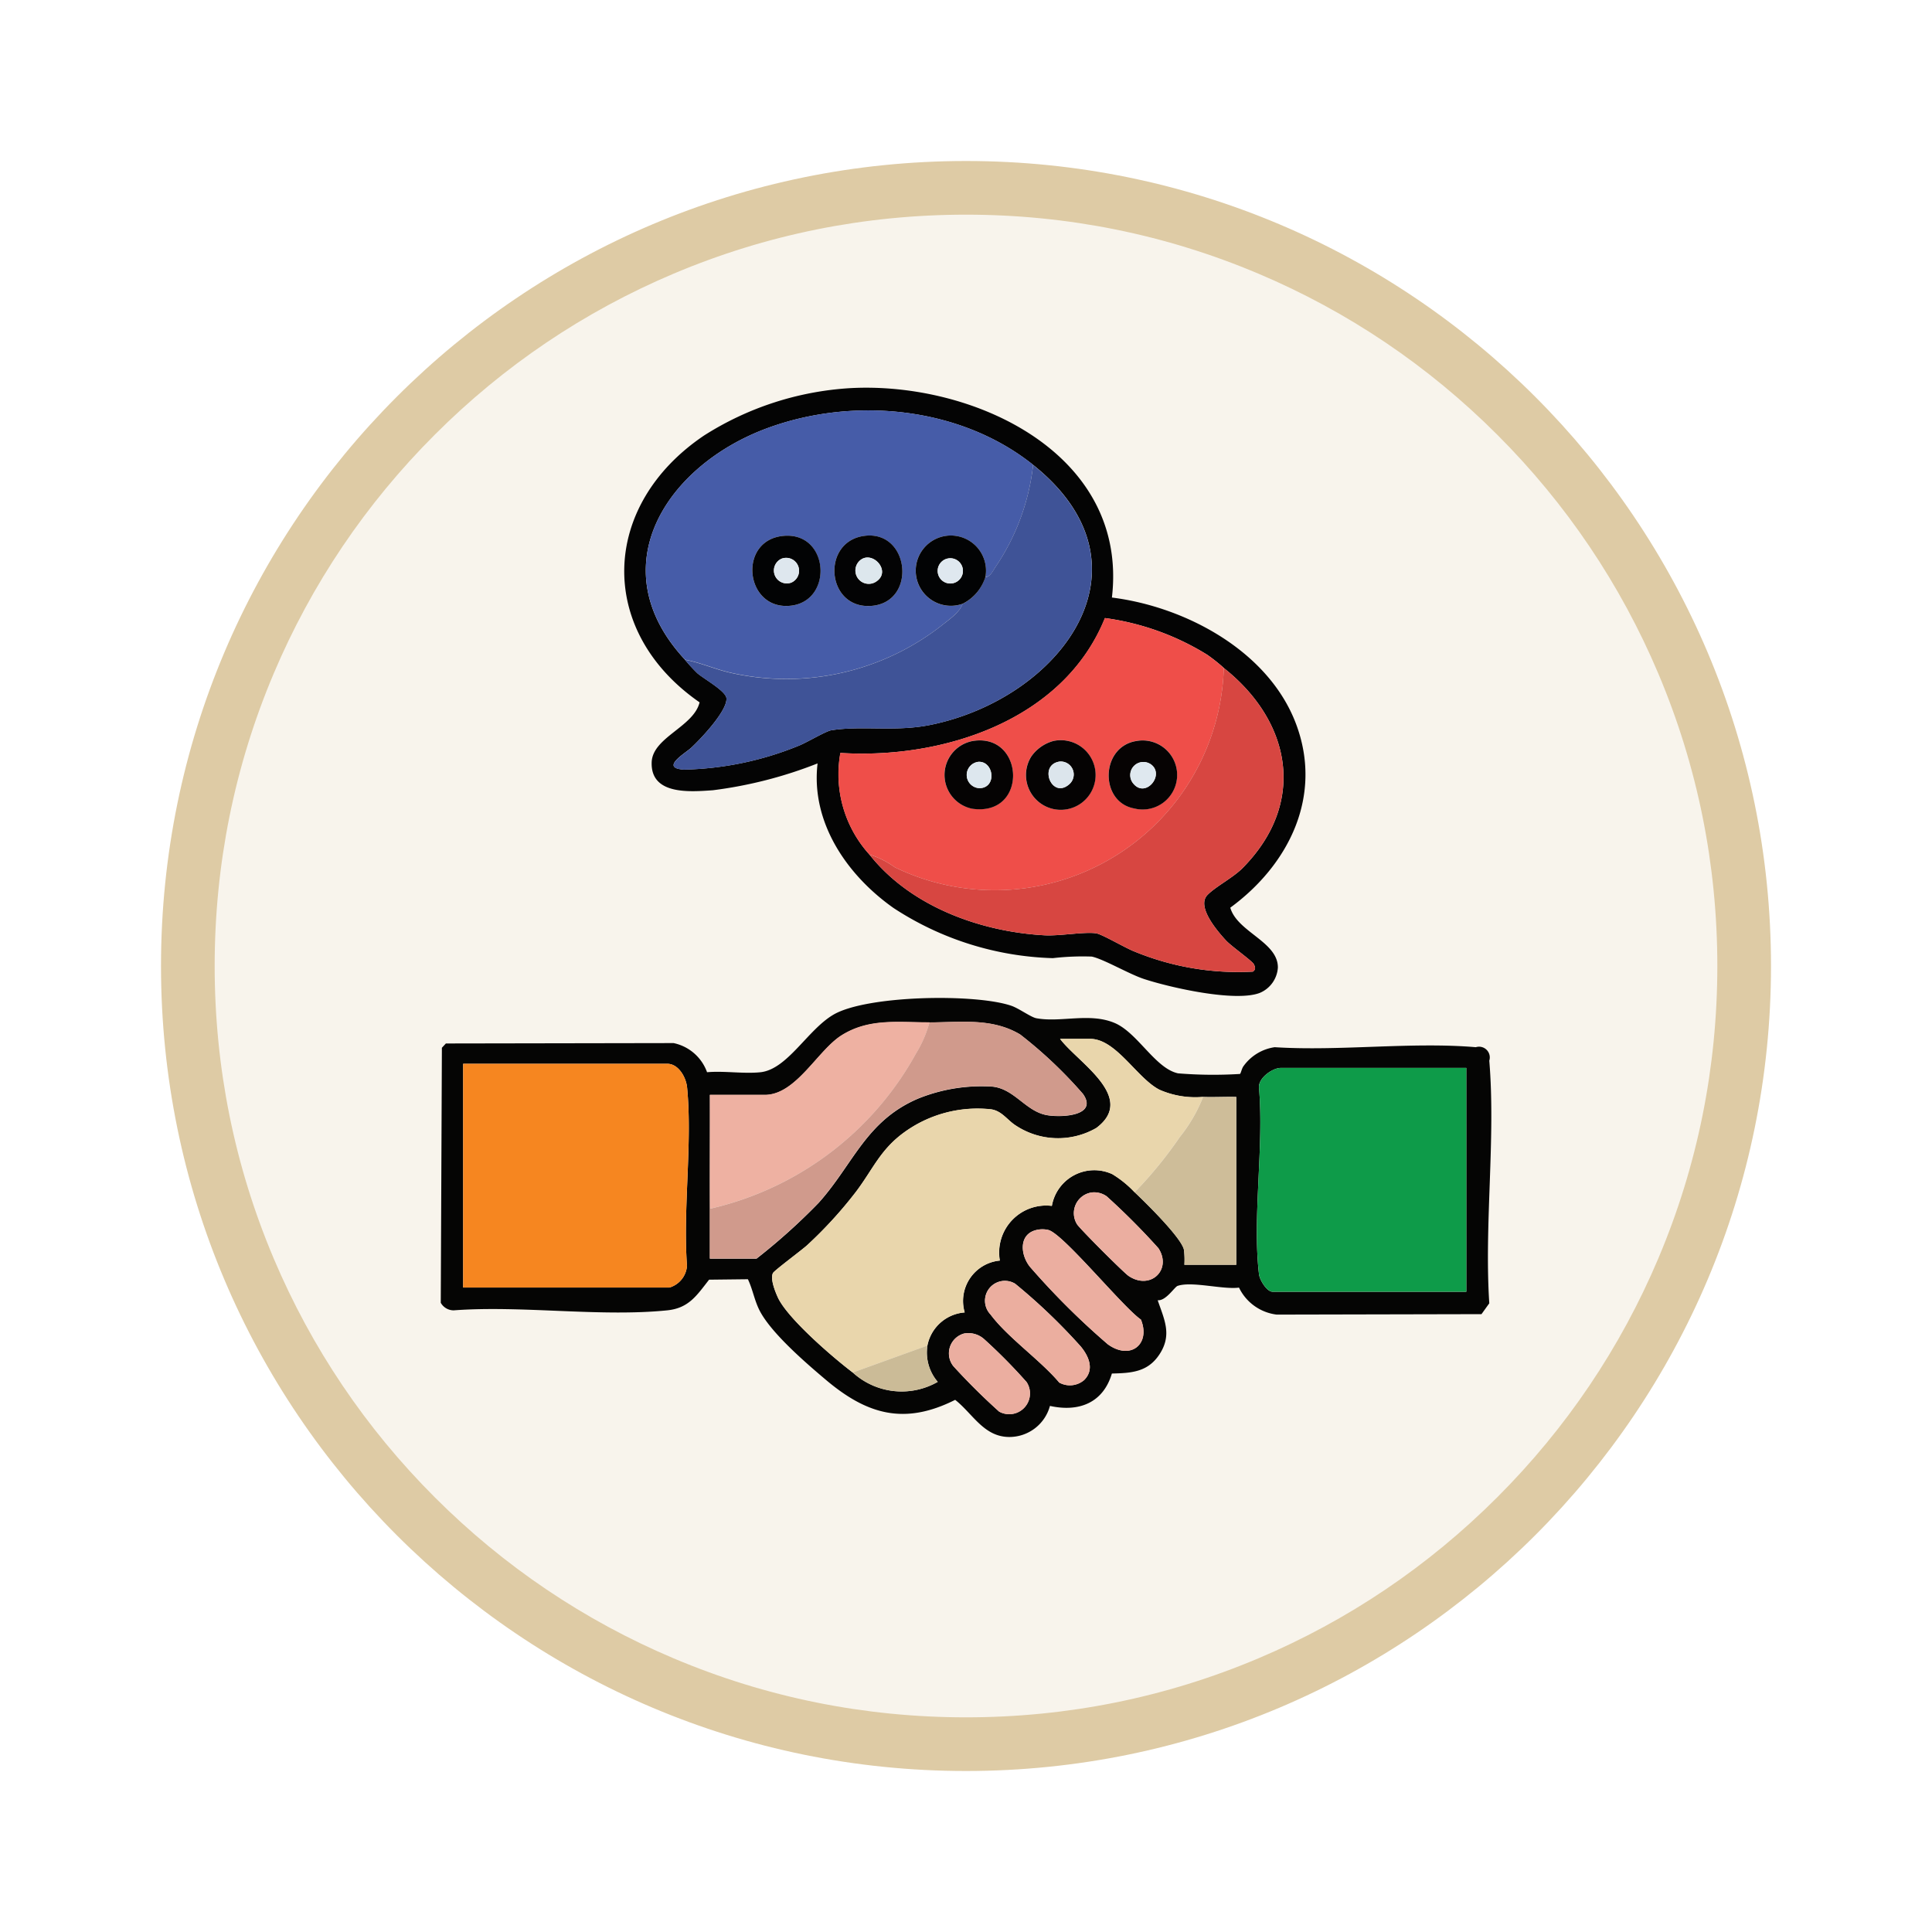 <svg xmlns="http://www.w3.org/2000/svg" xmlns:xlink="http://www.w3.org/1999/xlink" width="108" height="108" viewBox="0 0 108 108">
  <defs>
    <filter id="Path_978624" x="0" y="0" width="108" height="108" filterUnits="userSpaceOnUse">
      <feOffset dy="3" input="SourceAlpha"/>
      <feGaussianBlur stdDeviation="3" result="blur"/>
      <feFlood flood-opacity="0.161"/>
      <feComposite operator="in" in2="blur"/>
      <feComposite in="SourceGraphic"/>
    </filter>
  </defs>
  <g id="Group_1151624" data-name="Group 1151624" transform="translate(-739 -2718)">
    <g id="Group_1151336" data-name="Group 1151336" transform="translate(525 -236)">
      <g id="Group_1151334" data-name="Group 1151334" transform="translate(13 2634)">
        <g transform="matrix(1, 0, 0, 1, 201, 320)" filter="url(#Path_978624)">
          <g id="Path_978624-2" data-name="Path 978624" transform="translate(9 6)" fill="#f8f4ec">
            <path d="M 45 88.5 C 39.127 88.5 33.43 87.35 28.068 85.082 C 22.889 82.891 18.236 79.755 14.241 75.759 C 10.245 71.764 7.109 67.111 4.918 61.932 C 2.65 56.57 1.5 50.873 1.5 45 C 1.5 39.127 2.65 33.43 4.918 28.068 C 7.109 22.889 10.245 18.236 14.241 14.241 C 18.236 10.245 22.889 7.109 28.068 4.918 C 33.43 2.65 39.127 1.5 45 1.5 C 50.873 1.5 56.57 2.65 61.932 4.918 C 67.111 7.109 71.764 10.245 75.759 14.241 C 79.755 18.236 82.891 22.889 85.082 28.068 C 87.35 33.43 88.5 39.127 88.5 45 C 88.5 50.873 87.35 56.57 85.082 61.932 C 82.891 67.111 79.755 71.764 75.759 75.759 C 71.764 79.755 67.111 82.891 61.932 85.082 C 56.57 87.35 50.873 88.5 45 88.5 Z" stroke="none"/>
            <path d="M 45 3 C 39.329 3 33.829 4.11 28.653 6.299 C 23.652 8.415 19.16 11.443 15.302 15.302 C 11.443 19.16 8.415 23.652 6.299 28.653 C 4.11 33.829 3 39.329 3 45 C 3 50.671 4.11 56.171 6.299 61.347 C 8.415 66.348 11.443 70.84 15.302 74.698 C 19.16 78.557 23.652 81.585 28.653 83.701 C 33.829 85.89 39.329 87 45 87 C 50.671 87 56.171 85.89 61.347 83.701 C 66.348 81.585 70.84 78.557 74.698 74.698 C 78.557 70.84 81.585 66.348 83.701 61.347 C 85.89 56.171 87 50.671 87 45 C 87 39.329 85.89 33.829 83.701 28.653 C 81.585 23.652 78.557 19.16 74.698 15.302 C 70.84 11.443 66.348 8.415 61.347 6.299 C 56.171 4.11 50.671 3 45 3 M 45 0 C 69.853 0 90 20.147 90 45 C 90 69.853 69.853 90 45 90 C 20.147 90 0 69.853 0 45 C 0 20.147 20.147 0 45 0 Z" stroke="none" fill="#decba5"/>
          </g>
        </g>
      </g>
      <g id="Group_1151335" data-name="Group 1151335" transform="translate(1462.496 -1462.76)">
        <path id="Path_979795" data-name="Path 979795" d="M44.682,430.6c.045-.029.1-.318.2-.439a2.6,2.6,0,0,1,1.734-1.048c3.639.231,7.65-.306,11.244,0a.6.6,0,0,1,.753.753c.364,4.337-.287,9.172,0,13.563l-.436.607-11.446.025a2.7,2.7,0,0,1-2.109-1.509c-.89.121-2.644-.37-3.434-.095-.169.059-.659.853-1.111.8.367,1.083.824,1.936.089,3.041-.651.979-1.567,1.032-2.65,1.057-.49,1.647-1.849,2.168-3.462,1.81a2.352,2.352,0,0,1-2.269,1.737c-1.423,0-2.038-1.293-3.029-2.076-2.841,1.43-4.931.82-7.226-1.117-1.119-.944-3.106-2.654-3.728-3.918-.275-.559-.368-1.154-.633-1.707L15,442.109c-.688.874-1.127,1.591-2.341,1.714-3.753.38-8.116-.284-11.935,0A.828.828,0,0,1,0,443.4l.063-14.255.223-.24,12.729-.022a2.541,2.541,0,0,1,1.871,1.629c.957-.085,2.057.1,2.993,0,1.507-.17,2.629-2.378,4.078-3.221,1.864-1.085,7.943-1.185,9.946-.491.423.146,1.086.638,1.391.694,1.359.253,2.975-.325,4.372.263,1.288.542,2.275,2.548,3.553,2.818a24.215,24.215,0,0,0,3.465.033m-17.361-2.877c-1.743.008-3.357-.244-4.9.715-1.352.839-2.553,3.338-4.307,3.338h-3.07c.006,2.122-.008,4.249,0,6.371,0,.925,0,1.855,0,2.78h2.607a33.928,33.928,0,0,0,3.478-3.126c1.936-2.163,2.635-4.566,5.539-5.814a9.436,9.436,0,0,1,4.192-.674c1.224.139,1.85,1.392,3.04,1.595.829.141,2.857.03,2-1.189a24.642,24.642,0,0,0-3.511-3.323c-1.564-.932-3.3-.68-5.062-.673M23.034,447.3a4.055,4.055,0,0,0,4.748.521,2.511,2.511,0,0,1-.577-2.027,2.3,2.3,0,0,1,2.086-1.854,2.271,2.271,0,0,1,1.964-2.9,2.628,2.628,0,0,1,2.909-3.057,2.408,2.408,0,0,1,3.38-1.773,5.9,5.9,0,0,1,1.246,1.012c.6.565,2.614,2.541,2.754,3.211a4.553,4.553,0,0,1,.026.843h2.9v-9.382c-.616-.016-1.239.022-1.854,0a4.976,4.976,0,0,1-2.439-.4c-1.262-.645-2.424-2.844-3.875-2.844H34.62c.98,1.316,4.309,3.269,2.027,4.98a4.282,4.282,0,0,1-4.5-.134c-.477-.3-.789-.836-1.407-.91a6.979,6.979,0,0,0-4.849,1.3c-1.34.978-1.747,2.084-2.694,3.329a23.761,23.761,0,0,1-2.711,2.965c-.289.267-1.845,1.42-1.916,1.561-.162.322.119,1.024.27,1.355.533,1.173,3.094,3.375,4.193,4.206M1.252,442.549H12.78a1.371,1.371,0,0,0,.984-1.216c-.233-3.194.311-6.826.006-9.967-.055-.563-.475-1.326-1.107-1.326H1.252Zm56.076-12.278H46.959c-.457,0-1.263.56-1.22,1.1.289,3.289-.376,7.218,0,10.43.039.33.441.982.756.982H57.329Zm-21,6.972A1.171,1.171,0,0,0,35.561,439c.109.211,2.618,2.72,2.89,2.9,1.222.819,2.44-.357,1.666-1.55a38.842,38.842,0,0,0-2.89-2.9,1.209,1.209,0,0,0-.9-.209m-3.019,2.087c-1,.225-.924,1.372-.373,2.061a42.043,42.043,0,0,0,4.355,4.333c1.278.917,2.4-.027,1.847-1.384-1-.685-4.36-4.824-5.183-5.011a1.465,1.465,0,0,0-.646,0m2.657,8.39c.588-.587.257-1.333-.188-1.873a32.556,32.556,0,0,0-3.671-3.512,1.111,1.111,0,0,0-1.375,1.721c.949,1.28,2.779,2.546,3.841,3.806a1.228,1.228,0,0,0,1.393-.142m-6.711-2.6a1.151,1.151,0,0,0-.6,1.826,35.979,35.979,0,0,0,2.558,2.539,1.161,1.161,0,0,0,1.535-1.65,30.294,30.294,0,0,0-2.361-2.389,1.327,1.327,0,0,0-1.132-.326" transform="translate(-1223.857 4046.186)" fill="#050504"/>
        <path id="Path_979796" data-name="Path 979796" d="M71.454,291.125c4.121.516,8.745,2.989,10.283,7.037s-.391,7.9-3.665,10.3c.387,1.358,2.669,1.907,2.66,3.345a1.648,1.648,0,0,1-1.019,1.422c-1.379.521-5-.3-6.468-.782-.834-.274-2.253-1.113-2.918-1.252a14.442,14.442,0,0,0-2.175.088,17.133,17.133,0,0,1-8.9-2.8c-2.6-1.831-4.64-4.784-4.251-8.086a24.082,24.082,0,0,1-5.852,1.5c-1.26.087-3.481.285-3.422-1.559.044-1.4,2.345-1.98,2.679-3.354-5.77-4-5.544-11.017.255-14.92a17.119,17.119,0,0,1,8.132-2.643c6.9-.392,15.6,3.644,14.662,11.7M47.586,294.6a9.648,9.648,0,0,0,.694.754c.356.31,1.587.99,1.627,1.393.069.7-1.455,2.3-1.972,2.777-.334.308-1.77,1.137-.4,1.218a17.924,17.924,0,0,0,6.425-1.339c.44-.175,1.5-.81,1.805-.859,1.7-.273,3.56.094,5.5-.292,7.231-1.436,12.935-8.82,5.789-14.541-4.053-3.244-10.005-3.842-14.859-2.056-5.654,2.081-9.389,7.8-4.606,12.944m30.124.463a9.6,9.6,0,0,0-.937-.743,14.557,14.557,0,0,0-5.71-2.047c-2.305,5.713-9.04,7.9-14.787,7.54A6.679,6.679,0,0,0,57.9,305.49c2.27,2.878,6.161,4.317,9.791,4.516.847.046,2.241-.21,2.888-.11.322.05,1.624.817,2.119,1.01a15.228,15.228,0,0,0,6.638,1.131c.169-.122.134-.244.056-.409-.088-.185-1.258-1.006-1.562-1.335-.487-.527-1.658-1.889-1.038-2.537.443-.462,1.43-.966,1.967-1.508,3.611-3.648,2.716-8.2-1.048-11.183" transform="translate(-1257.794 4159.038)" fill="#040404"/>
        <path id="Path_979797" data-name="Path 979797" d="M103.9,439.5a8.553,8.553,0,0,1-1.3,2.237,23.218,23.218,0,0,1-2.527,3.091,5.913,5.913,0,0,0-1.247-1.012,2.408,2.408,0,0,0-3.38,1.773,2.628,2.628,0,0,0-2.909,3.057,2.271,2.271,0,0,0-1.964,2.9,2.3,2.3,0,0,0-2.086,1.854L84.323,454.9c-1.1-.83-3.661-3.033-4.193-4.206-.151-.332-.432-1.033-.27-1.355.071-.142,1.627-1.295,1.916-1.561a23.759,23.759,0,0,0,2.711-2.965c.947-1.245,1.354-2.352,2.695-3.329a6.978,6.978,0,0,1,4.849-1.3c.618.074.93.611,1.407.91a4.282,4.282,0,0,0,4.5.134c2.283-1.711-1.046-3.663-2.027-4.98h1.68c1.451,0,2.613,2.2,3.875,2.844a4.976,4.976,0,0,0,2.439.4" transform="translate(-1285.147 4038.582)" fill="#e9d6ac"/>
        <path id="Path_979798" data-name="Path 979798" d="M5.395,454.752V442.243H16.807c.631,0,1.052.763,1.107,1.326.3,3.141-.239,6.772-.006,9.967a1.372,1.372,0,0,1-.985,1.216Z" transform="translate(-1228 4033.983)" fill="#f68620"/>
        <path id="Path_979799" data-name="Path 979799" d="M208.291,443.241v12.51H197.458c-.314,0-.717-.651-.756-.982-.377-3.212.289-7.141,0-10.43-.044-.538.762-1.1,1.219-1.1Z" transform="translate(-1374.82 4033.217)" fill="#0e9b49"/>
        <path id="Path_979800" data-name="Path 979800" d="M77.078,432.18a6.523,6.523,0,0,1-.751,1.74A17.617,17.617,0,0,1,64.8,442.6c-.008-2.122.006-4.249,0-6.371h3.071c1.754,0,2.955-2.5,4.307-3.339,1.547-.959,3.161-.708,4.9-.715" transform="translate(-1273.615 4041.729)" fill="#eeb1a2"/>
        <path id="Path_979801" data-name="Path 979801" d="M77.084,432.139c1.765-.008,3.5-.26,5.062.672a24.671,24.671,0,0,1,3.511,3.323c.858,1.22-1.171,1.33-2,1.189-1.19-.2-1.816-1.456-3.04-1.595a9.438,9.438,0,0,0-4.192.674c-2.9,1.248-3.6,3.651-5.539,5.814a34.022,34.022,0,0,1-3.477,3.126H64.8c0-.925,0-1.855,0-2.78a17.617,17.617,0,0,0,11.531-8.685,6.524,6.524,0,0,0,.751-1.74" transform="translate(-1273.621 4041.771)" fill="#d09a8c"/>
        <path id="Path_979802" data-name="Path 979802" d="M170.975,450.216c.615.022,1.238-.016,1.854,0V459.6h-2.9a4.55,4.55,0,0,0-.026-.843c-.141-.67-2.151-2.646-2.754-3.211a23.216,23.216,0,0,0,2.527-3.091,8.553,8.553,0,0,0,1.3-2.237" transform="translate(-1352.218 4027.864)" fill="#cebd99"/>
        <path id="Path_979803" data-name="Path 979803" d="M140.987,482.157a1.472,1.472,0,0,1,.646,0c.823.187,4.181,4.326,5.183,5.011.555,1.357-.569,2.3-1.847,1.384a42.09,42.09,0,0,1-4.356-4.333c-.55-.69-.625-1.837.373-2.062" transform="translate(-1331.532 4003.359)" fill="#ebaea0"/>
        <path id="Path_979804" data-name="Path 979804" d="M136.715,500.179a1.228,1.228,0,0,1-1.393.142c-1.061-1.26-2.892-2.526-3.841-3.805a1.111,1.111,0,0,1,1.375-1.721,32.593,32.593,0,0,1,3.67,3.512c.445.54.775,1.286.188,1.873" transform="translate(-1324.603 3993.728)" fill="#ebae9f"/>
        <path id="Path_979805" data-name="Path 979805" d="M153.5,473.233a1.208,1.208,0,0,1,.9.209,38.886,38.886,0,0,1,2.89,2.9c.773,1.194-.444,2.369-1.666,1.55-.272-.182-2.781-2.692-2.89-2.9a1.171,1.171,0,0,1,.769-1.758" transform="translate(-1341.028 4010.196)" fill="#ebaea0"/>
        <path id="Path_979806" data-name="Path 979806" d="M123.332,507.13a1.327,1.327,0,0,1,1.132.326,30.268,30.268,0,0,1,2.361,2.389,1.161,1.161,0,0,1-1.535,1.65,35.974,35.974,0,0,1-2.558-2.539,1.151,1.151,0,0,1,.6-1.826" transform="translate(-1317.931 3984.176)" fill="#ebaea0"/>
        <path id="Path_979807" data-name="Path 979807" d="M103.425,510.123A2.511,2.511,0,0,0,104,512.15a4.055,4.055,0,0,1-4.748-.521Z" transform="translate(-1300.078 3981.856)" fill="#cbbb97"/>
        <path id="Path_979808" data-name="Path 979808" d="M71.028,287.918a12.655,12.655,0,0,1-2.108,5.711c-.117.178-.3.572-.557.544a1.965,1.965,0,1,0-1.274,1.506c-.144.449-.728.855-1.1,1.155a14.1,14.1,0,0,1-11.851,2.7c-.881-.194-1.687-.57-2.57-.732-4.783-5.148-1.048-10.863,4.606-12.944,4.854-1.786,10.806-1.188,14.859,2.056M57.1,291.88c-2.552.2-2.214,4,.194,3.92,2.584-.084,2.4-4.127-.194-3.92m4.517,0c-2.443.294-2.172,4.053.312,3.921,2.62-.139,2.229-4.227-.312-3.921" transform="translate(-1261.772 4154.833)" fill="#465ca8"/>
        <path id="Path_979809" data-name="Path 979809" d="M117.317,337.68a12.811,12.811,0,0,1-18.386,11.142A5.039,5.039,0,0,0,97.5,348.1a6.679,6.679,0,0,1-1.621-5.675c5.746.364,12.481-1.827,14.787-7.54a14.558,14.558,0,0,1,5.71,2.047,9.624,9.624,0,0,1,.937.743m-14.049,4.082a1.929,1.929,0,0,0-.018,3.784c3.163.451,2.931-4.274.018-3.784m4.517,0a2.226,2.226,0,0,0-1.226.859,1.946,1.946,0,1,0,1.226-.859m4.636,0c-2.01.326-2.055,3.409-.117,3.767a1.93,1.93,0,1,0,.117-3.767" transform="translate(-1297.401 4116.423)" fill="#ef4e49"/>
        <path id="Path_979810" data-name="Path 979810" d="M76.18,298c7.146,5.72,1.442,13.1-5.789,14.541-1.941.385-3.8.019-5.5.292-.305.049-1.365.684-1.805.859a17.923,17.923,0,0,1-6.425,1.339c-1.365-.081.071-.91.4-1.218.517-.476,2.041-2.082,1.972-2.777-.04-.4-1.271-1.083-1.627-1.393a9.611,9.611,0,0,1-.694-.754c.883.162,1.689.538,2.57.732a14.1,14.1,0,0,0,11.851-2.7c.377-.3.96-.706,1.1-1.155a2.517,2.517,0,0,0,1.275-1.506c.253.028.44-.366.557-.544A12.654,12.654,0,0,0,76.18,298" transform="translate(-1266.924 4144.753)" fill="#3f5397"/>
        <path id="Path_979811" data-name="Path 979811" d="M103.248,357.336a5.038,5.038,0,0,1,1.426.717,12.811,12.811,0,0,0,18.386-11.142c3.764,2.981,4.659,7.535,1.048,11.183-.537.542-1.524,1.046-1.966,1.508-.62.647.551,2.009,1.038,2.537.3.33,1.474,1.15,1.562,1.335.078.165.113.287-.056.409a15.227,15.227,0,0,1-6.638-1.131c-.5-.194-1.8-.96-2.12-1.01-.647-.1-2.041.156-2.888.11-3.63-.2-7.522-1.638-9.791-4.516" transform="translate(-1303.145 4107.191)" fill="#d74641"/>
        <path id="Path_979812" data-name="Path 979812" d="M118.3,317.4a2.518,2.518,0,0,1-1.274,1.506A1.964,1.964,0,1,1,118.3,317.4m-2.116-1.022a.706.706,0,1,0,.411,1.346.706.706,0,0,0-.411-1.346" transform="translate(-1311.708 4131.604)" fill="#020304"/>
        <path id="Path_979813" data-name="Path 979813" d="M76.822,315.045c2.6-.207,2.779,3.836.194,3.919-2.408.078-2.747-3.715-.194-3.919m-.124,1.274a.722.722,0,0,0,.529,1.343.722.722,0,0,0-.529-1.343" transform="translate(-1281.493 4131.668)" fill="#020304"/>
        <path id="Path_979814" data-name="Path 979814" d="M96.517,315.011c2.542-.306,2.931,3.781.312,3.921-2.484.132-2.755-3.626-.312-3.921m-.292,1.4a.746.746,0,0,0,.964,1.136c.83-.592-.288-1.775-.964-1.136" transform="translate(-1296.671 4131.701)" fill="#030304"/>
        <path id="Path_979815" data-name="Path 979815" d="M162.426,364.387a1.93,1.93,0,1,1-.117,3.767c-1.938-.358-1.893-3.441.117-3.767m.927,1.391a.734.734,0,0,0-1.066,1.009c.653.757,1.649-.4,1.066-1.009" transform="translate(-1347.407 4093.798)" fill="#060303"/>
        <path id="Path_979816" data-name="Path 979816" d="M122.909,364.383c2.913-.49,3.145,4.235-.018,3.784a1.929,1.929,0,0,1,.018-3.784m.341,1.16a.739.739,0,0,0,.086,1.474c.948-.058.759-1.508-.086-1.474" transform="translate(-1317.043 4093.802)" fill="#050303"/>
        <path id="Path_979817" data-name="Path 979817" d="M142.531,364.368a1.946,1.946,0,1,1-1.225.859,2.225,2.225,0,0,1,1.225-.859m.347,1.149c-1.2.183-.435,2.141.556,1.258a.724.724,0,0,0-.556-1.258" transform="translate(-1332.147 4093.815)" fill="#050303"/>
        <path id="Path_979818" data-name="Path 979818" d="M120.215,320.48a.706.706,0,0,1,.411,1.346.706.706,0,1,1-.411-1.346" transform="translate(-1315.74 4127.504)" fill="#dfe8ef"/>
        <path id="Path_979819" data-name="Path 979819" d="M80.672,320.416a.722.722,0,0,1,.529,1.343.722.722,0,0,1-.529-1.343" transform="translate(-1285.468 4127.571)" fill="#dee7ee"/>
        <path id="Path_979820" data-name="Path 979820" d="M100.055,320.479c.676-.639,1.794.543.964,1.135a.746.746,0,0,1-.964-1.135" transform="translate(-1300.502 4127.63)" fill="#dde7ed"/>
        <path id="Path_979821" data-name="Path 979821" d="M167.3,369.748c.583.613-.413,1.765-1.066,1.009a.734.734,0,0,1,1.066-1.009" transform="translate(-1351.359 4089.828)" fill="#dfe8ef"/>
        <path id="Path_979822" data-name="Path 979822" d="M127.327,369.5c.845-.034,1.034,1.417.086,1.474a.739.739,0,0,1-.086-1.474" transform="translate(-1321.12 4089.846)" fill="#dde7ee"/>
        <path id="Path_979823" data-name="Path 979823" d="M147.012,369.429a.724.724,0,0,1,.556,1.258c-.99.883-1.757-1.074-.556-1.258" transform="translate(-1336.281 4089.905)" fill="#dce5ec"/>
      </g>
    </g>
  </g>
</svg>
